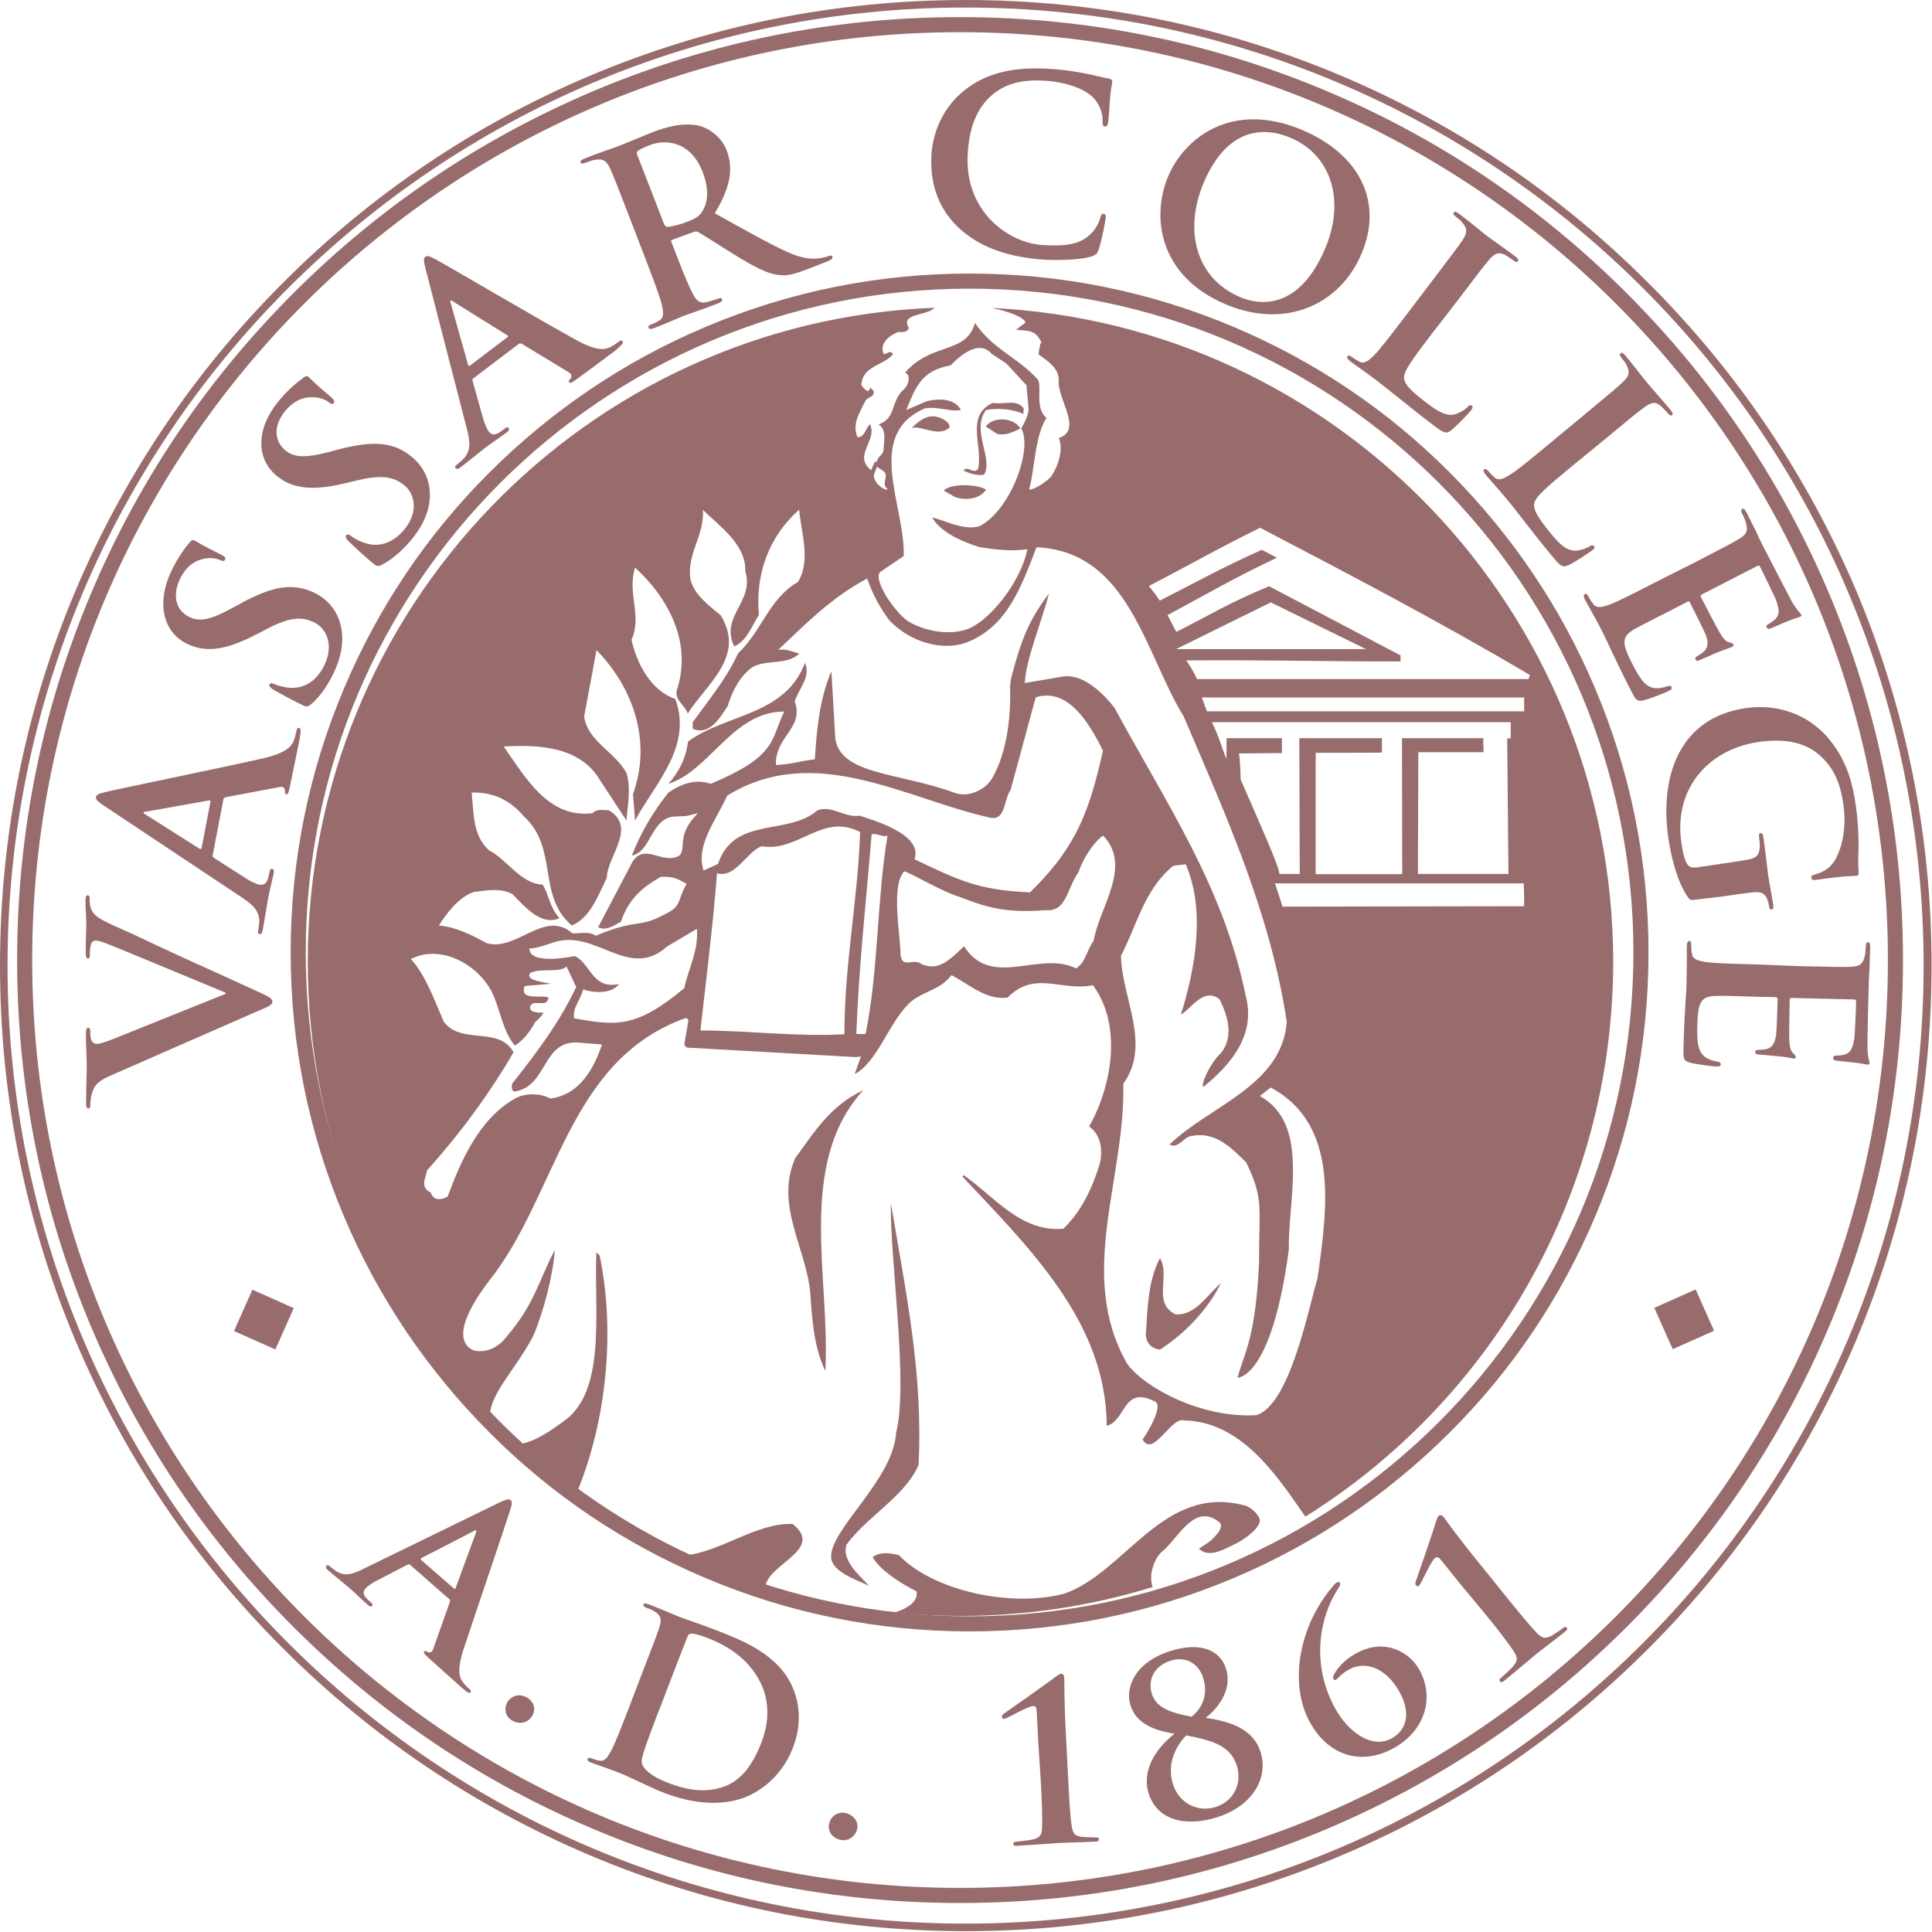 <?xml version="1.0" encoding="UTF-8"?>
<svg width="156px" height="156px" viewBox="0 0 156 156" version="1.1" xmlns="http://www.w3.org/2000/svg" xmlns:xlink="http://www.w3.org/1999/xlink">
    <!-- Generator: Sketch 41.2 (35397) - http://www.bohemiancoding.com/sketch -->
    <title>Vassar College Seal</title>
    <desc>Created with Sketch.</desc>
    <defs></defs>
    <g id="Page-1" stroke="none" stroke-width="1" fill="none" fill-rule="evenodd">
        <g id="Vassar-College-Seal" fill="#986C6C">
            <path d="M78.289,23.307 C107.899,23.307 131.891,47.299 131.891,76.908 C131.891,106.518 107.899,130.51 78.289,130.51 C48.679,130.51 24.687,106.518 24.687,76.908 C24.687,47.299 48.679,23.307 78.289,23.307 L78.289,23.307 Z M78.289,22.088 C70.895,22.088 63.704,23.544 56.953,26.403 C50.422,29.161 44.568,33.12 39.526,38.145 C34.484,43.17 30.541,49.042 27.784,55.573 C24.924,62.324 23.469,69.515 23.469,76.908 C23.469,84.302 24.924,91.493 27.784,98.244 C30.541,104.775 34.501,110.629 39.526,115.672 C44.551,120.714 50.422,124.656 56.953,127.414 C63.704,130.273 70.895,131.728 78.289,131.728 C85.683,131.728 92.874,130.273 99.625,127.414 C106.156,124.656 112.01,120.697 117.052,115.672 C122.094,110.646 126.036,104.775 128.794,98.244 C131.654,91.493 133.109,84.302 133.109,76.908 C133.109,69.515 131.654,62.324 128.794,55.573 C126.036,49.042 122.077,43.187 117.052,38.145 C112.027,33.103 106.156,29.161 99.625,26.403 C92.874,23.544 85.683,22.088 78.289,22.088 L78.289,22.088 Z" id="Shape"></path>
            <path d="M77.519,2.599 C118.905,2.599 152.44,36.134 152.44,77.519 C152.44,118.905 118.905,152.44 77.519,152.44 C36.134,152.44 2.599,118.905 2.599,77.519 C2.599,36.134 36.134,2.599 77.519,2.599 L77.519,2.599 Z M77.519,1.381 C67.249,1.381 57.266,3.394 47.876,7.37 C38.807,11.211 30.669,16.693 23.681,23.681 C16.693,30.669 11.194,38.807 7.37,47.876 C3.394,57.266 1.381,67.232 1.381,77.519 C1.381,87.79 3.394,97.772 7.37,107.163 C11.211,116.232 16.693,124.37 23.681,131.358 C30.669,138.346 38.807,143.845 47.876,147.669 C57.266,151.645 67.232,153.658 77.519,153.658 C87.79,153.658 97.772,151.645 107.163,147.669 C116.232,143.828 124.37,138.346 131.358,131.358 C138.346,124.37 143.845,116.232 147.669,107.163 C151.645,97.772 153.658,87.807 153.658,77.519 C153.658,67.249 151.645,57.266 147.669,47.876 C143.828,38.807 138.346,30.669 131.358,23.681 C124.37,16.693 116.232,11.194 107.163,7.37 C97.772,3.394 87.79,1.381 77.519,1.381 L77.519,1.381 Z" id="Shape"></path>
            <path d="M77.966,0.609 C120.689,0.609 155.323,35.244 155.323,77.966 C155.323,120.689 120.689,155.323 77.966,155.323 C35.244,155.323 0.609,120.689 0.609,77.966 C0.609,35.244 35.244,0.609 77.966,0.609 L77.966,0.609 Z M77.966,0 C67.442,0 57.223,2.064 47.612,6.125 C38.34,10.05 29.999,15.668 22.842,22.842 C15.685,29.999 10.067,38.34 6.125,47.629 C2.064,57.223 0,67.442 0,77.966 C0,88.49 2.064,98.71 6.125,108.32 C10.05,117.592 15.668,125.934 22.842,133.091 C29.999,140.248 38.34,145.865 47.629,149.807 C57.239,153.868 67.459,155.932 77.983,155.932 C88.507,155.932 98.727,153.868 108.337,149.807 C117.626,145.882 125.967,140.265 133.125,133.091 C140.282,125.934 145.899,117.592 149.841,108.303 C153.902,98.693 155.966,88.473 155.966,77.949 C155.966,67.425 153.902,57.206 149.841,47.595 C145.882,38.34 140.265,29.999 133.091,22.842 C125.934,15.668 117.592,10.05 108.32,6.125 C98.71,2.064 88.49,0 77.966,0 L77.966,0 Z" id="Shape"></path>
            <path d="M41.216,121.867 C41.351,121.427 41.368,121.241 41.233,121.122 C41.097,121.004 40.877,121.071 40.353,121.308 L29.355,126.672 C28.475,127.112 27.815,127.332 27.088,126.824 C26.969,126.739 26.75,126.587 26.631,126.469 C26.513,126.367 26.428,126.35 26.36,126.435 C26.259,126.536 26.327,126.655 26.513,126.807 C27.257,127.45 28.069,128.093 28.222,128.228 C28.661,128.618 29.237,129.193 29.694,129.582 C29.846,129.717 29.964,129.768 30.049,129.667 C30.117,129.582 30.1,129.514 29.93,129.362 L29.71,129.176 C29.271,128.787 29.304,128.499 29.507,128.262 C29.643,128.11 29.998,127.839 30.438,127.619 L32.891,126.35 C32.993,126.3 33.044,126.3 33.111,126.35 L36.275,129.125 C36.343,129.176 36.36,129.26 36.326,129.345 L34.956,133.203 C34.888,133.423 34.685,133.457 34.55,133.406 C34.397,133.304 34.313,133.27 34.245,133.355 C34.16,133.457 34.33,133.609 34.566,133.829 C35.683,134.844 36.715,135.758 37.223,136.214 C37.747,136.671 37.9,136.756 37.984,136.654 C38.069,136.553 38.001,136.485 37.9,136.384 C37.73,136.231 37.527,136.028 37.358,135.808 C37.121,135.47 36.868,134.929 37.409,133.237 C38.34,130.411 40.894,122.916 41.216,121.867 L41.216,121.867 Z M38.424,123.778 L36.783,128.245 C36.766,128.296 36.715,128.313 36.648,128.262 L34.008,125.961 C33.957,125.91 33.974,125.86 34.025,125.809 L38.255,123.626 C38.306,123.575 38.407,123.542 38.441,123.575 C38.492,123.626 38.441,123.711 38.424,123.778 L38.424,123.778 Z M67.035,146.992 C67.222,146.586 67.814,146.146 68.541,146.485 C69.133,146.755 69.404,147.348 69.133,147.923 C68.863,148.481 68.237,148.769 67.577,148.464 C66.866,148.126 66.815,147.449 67.035,146.992 L67.035,146.992 Z M63.973,136.181 C62.789,133.524 59.845,132.408 57.645,131.562 C56.596,131.155 55.462,130.783 54.921,130.58 C54.43,130.394 53.347,129.903 52.4,129.548 C52.129,129.447 51.994,129.43 51.96,129.548 C51.909,129.667 52.011,129.734 52.197,129.819 C52.451,129.903 52.738,130.039 52.857,130.123 C53.398,130.462 53.432,130.783 53.246,131.375 C53.077,131.917 52.891,132.391 51.909,134.945 L50.776,137.906 C50.183,139.446 49.676,140.766 49.304,141.443 C49.05,141.9 48.813,142.238 48.441,142.17 C48.271,142.136 48.051,142.103 47.781,141.984 C47.561,141.9 47.476,141.933 47.442,142.018 C47.392,142.136 47.493,142.238 47.73,142.323 C48.085,142.458 48.559,142.61 48.965,142.762 C49.388,142.915 49.777,143.067 49.98,143.135 C50.42,143.304 51.012,143.591 51.672,143.896 C52.315,144.201 53.026,144.539 53.652,144.776 C56.917,146.028 59.202,145.537 60.301,145.064 C61.655,144.488 63.212,143.236 64.024,141.121 C64.802,139.108 64.514,137.399 63.973,136.181 L63.973,136.181 Z M61.486,140.681 C60.826,142.407 59.878,143.795 58.389,144.285 C57.002,144.742 55.665,144.624 53.872,143.93 C52.484,143.388 51.926,142.779 51.825,142.373 C51.757,142.136 51.977,141.443 52.129,141.02 C52.231,140.698 52.704,139.395 53.398,137.619 L54.21,135.504 C54.718,134.184 55.276,132.729 55.513,132.154 C55.581,131.968 55.665,131.917 55.851,131.9 C56.021,131.883 56.681,132.086 57.036,132.221 C58.406,132.746 60.335,133.727 61.384,135.825 C61.909,136.824 62.315,138.549 61.486,140.681 L61.486,140.681 Z M83.837,140.715 C83.786,139.751 83.752,138.989 83.718,138.38 C83.701,137.957 83.684,137.737 83.414,137.754 C83.058,137.771 81.688,138.532 81.299,138.719 C81.197,138.752 81.113,138.786 81.045,138.803 C80.994,138.803 80.893,138.719 80.893,138.617 C80.893,138.516 80.977,138.414 81.062,138.363 C81.146,138.313 84.598,135.893 85.224,135.402 C85.393,135.284 85.546,135.149 85.698,135.149 C85.867,135.149 85.935,135.335 85.935,135.504 C85.952,135.639 85.918,137.416 86.07,140.123 L86.239,143.405 C86.324,145.097 86.409,146.62 86.527,147.398 C86.612,147.957 86.713,148.227 87.322,148.312 C87.61,148.346 88.405,148.363 88.557,148.363 C88.625,148.363 88.727,148.397 88.727,148.532 C88.727,148.65 88.642,148.701 88.439,148.701 C87.018,148.769 85.833,148.786 85.326,148.82 C84.886,148.854 83.329,148.972 82.145,149.04 C81.925,149.057 81.823,149.023 81.823,148.904 C81.823,148.769 81.891,148.718 81.959,148.718 C82.162,148.701 83.109,148.6 83.448,148.515 C84.023,148.363 84.124,148.109 84.141,147.534 C84.175,146.755 84.124,145.233 84.023,143.541 L83.837,140.715 Z M101.789,141.477 C101.129,139.362 98.828,138.939 97.356,138.702 C98.218,138.042 99.555,136.519 98.997,134.742 C98.472,133.084 96.696,132.611 94.53,133.304 C91.501,134.252 90.858,136.384 91.281,137.703 C91.738,139.142 93.126,139.717 94.835,139.988 C93.329,141.189 92.161,142.932 92.753,144.827 C93.413,146.908 95.63,147.568 98.269,146.739 C101.247,145.791 102.415,143.473 101.789,141.477 L101.789,141.477 Z M93.007,136.773 C92.703,135.825 93.007,134.573 94.547,134.083 C95.613,133.744 96.746,134.201 97.153,135.487 C97.694,137.196 96.679,138.245 96.222,138.617 C94.327,138.262 93.346,137.822 93.007,136.773 L93.007,136.773 Z M98.151,145.909 C96.713,146.366 95.19,145.588 94.716,144.082 C94.175,142.356 94.987,140.952 95.782,140.123 C97.643,140.495 99.318,140.85 99.86,142.542 C100.35,144.099 99.538,145.47 98.151,145.909 L98.151,145.909 Z M105.765,139.057 C104.09,136.028 104.817,131.375 107.626,128.076 C107.744,127.941 107.846,127.822 107.93,127.788 C108.032,127.721 108.15,127.721 108.201,127.822 C108.269,127.958 108.1,128.195 107.981,128.381 C106.645,130.462 105.765,134.235 107.812,137.957 C108.827,139.785 110.722,141.273 112.38,140.36 C113.514,139.734 113.988,138.414 113.006,136.621 C111.805,134.455 110.062,134.184 108.979,134.776 C108.573,134.996 108.387,135.165 108.184,135.352 C108.066,135.453 107.947,135.588 107.88,135.639 C107.812,135.673 107.727,135.673 107.66,135.555 C107.609,135.436 107.643,135.335 107.71,135.216 C108.015,134.624 108.624,133.981 109.521,133.49 C111.822,132.221 113.835,133.423 114.597,134.81 C115.933,137.213 114.918,139.852 112.533,141.155 C110.028,142.542 107.321,141.883 105.765,139.057 L105.765,139.057 Z M117.947,127.941 C117.338,127.196 116.864,126.587 116.492,126.13 C116.221,125.792 116.086,125.64 115.866,125.809 C115.578,126.029 114.935,127.45 114.715,127.839 C114.664,127.924 114.614,128.008 114.563,128.059 C114.529,128.093 114.394,128.093 114.326,128.008 C114.258,127.924 114.275,127.805 114.309,127.704 C114.343,127.636 115.73,123.626 115.95,122.865 C116.018,122.679 116.069,122.476 116.187,122.374 C116.323,122.273 116.492,122.391 116.593,122.526 C116.678,122.645 117.693,124.083 119.419,126.198 L121.483,128.753 C122.549,130.073 123.514,131.257 124.055,131.815 C124.444,132.221 124.698,132.374 125.239,132.103 C125.493,131.968 126.153,131.511 126.271,131.409 C126.322,131.359 126.441,131.342 126.508,131.443 C126.593,131.528 126.542,131.629 126.373,131.748 C125.273,132.627 124.309,133.338 123.92,133.66 C123.581,133.93 122.397,134.962 121.466,135.707 C121.297,135.842 121.195,135.876 121.128,135.775 C121.043,135.673 121.077,135.588 121.128,135.538 C121.297,135.402 121.991,134.776 122.211,134.506 C122.6,134.032 122.515,133.795 122.211,133.304 C121.771,132.644 120.857,131.443 119.774,130.14 L117.947,127.941 Z M8.865,86.877 C7.799,87.35 7.579,87.706 7.376,88.45 C7.309,88.755 7.292,89.093 7.292,89.245 C7.292,89.431 7.241,89.499 7.123,89.499 C6.97,89.499 6.936,89.279 6.953,88.975 C6.953,87.875 7.004,86.707 7.004,85.997 C7.004,85.489 6.936,84.491 6.936,83.459 C6.936,83.205 6.97,82.985 7.123,82.985 C7.258,82.985 7.292,83.103 7.292,83.29 C7.292,83.611 7.309,83.932 7.427,84.085 C7.529,84.22 7.664,84.288 7.833,84.288 C8.087,84.288 8.628,84.102 9.339,83.814 L18.222,80.244 L18.222,80.159 C16.073,79.28 9.762,76.623 8.459,76.132 C8.205,76.031 7.918,75.946 7.732,75.946 C7.579,75.946 7.41,76.031 7.359,76.217 C7.275,76.471 7.258,76.775 7.258,77.046 C7.258,77.232 7.241,77.401 7.106,77.401 C6.953,77.401 6.92,77.215 6.92,76.826 C6.92,75.794 6.97,74.931 6.97,74.66 C6.97,74.305 6.903,73.341 6.903,72.732 C6.903,72.461 6.936,72.292 7.072,72.292 C7.207,72.292 7.258,72.41 7.241,72.63 C7.241,72.833 7.241,73.273 7.478,73.628 C7.647,73.899 7.986,74.204 9.238,74.762 C11.082,75.557 12.148,76.116 14.55,77.215 C17.41,78.518 19.559,79.483 20.54,79.939 C21.691,80.464 21.995,80.599 21.995,80.87 C21.995,81.141 21.724,81.259 20.794,81.648 L8.865,86.877 Z M24.144,58.773 C24.009,58.756 23.975,58.841 23.941,59.01 C23.89,59.247 23.822,59.551 23.704,59.839 C23.535,60.245 23.146,60.786 21.268,61.226 C18.087,61.954 9.627,63.68 8.459,63.967 C7.986,64.086 7.782,64.17 7.749,64.356 C7.715,64.559 7.901,64.729 8.409,65.067 L19.525,72.461 C20.405,73.053 20.997,73.561 20.929,74.508 C20.912,74.677 20.878,74.965 20.845,75.151 C20.811,75.32 20.845,75.405 20.946,75.422 C21.098,75.456 21.166,75.337 21.217,75.067 C21.42,74.018 21.572,72.901 21.623,72.664 C21.741,72.038 21.961,71.175 22.097,70.532 C22.13,70.312 22.13,70.177 21.961,70.16 C21.843,70.143 21.792,70.194 21.758,70.431 L21.691,70.735 C21.572,71.361 21.284,71.496 20.946,71.429 C20.709,71.395 20.269,71.192 19.829,70.904 L17.291,69.28 C17.19,69.212 17.156,69.162 17.173,69.06 L18.036,64.559 C18.053,64.458 18.104,64.407 18.222,64.373 L22.604,63.544 C22.858,63.477 22.993,63.663 23.01,63.815 C22.993,64.018 23.01,64.103 23.129,64.136 C23.264,64.17 23.315,63.916 23.399,63.561 C23.738,61.954 24.025,60.482 24.178,59.754 C24.313,58.993 24.296,58.807 24.144,58.773 L24.144,58.773 Z M16.987,64.762 L16.276,68.485 C16.259,68.569 16.192,68.569 16.124,68.536 L11.742,65.761 C11.674,65.727 11.573,65.659 11.589,65.608 C11.606,65.541 11.691,65.541 11.776,65.541 L16.885,64.627 C16.953,64.627 17.021,64.661 16.987,64.762 L16.987,64.762 Z M25.142,56.844 C24.871,57.081 24.753,57.098 24.381,56.912 C23.399,56.438 22.384,55.863 22.114,55.71 C21.86,55.558 21.691,55.406 21.758,55.27 C21.843,55.101 22.012,55.169 22.147,55.237 C22.367,55.338 22.79,55.457 23.129,55.507 C24.635,55.727 25.633,54.864 26.191,53.714 C27.003,52.039 26.31,50.702 25.379,50.262 C24.516,49.839 23.569,49.738 21.674,50.719 L20.625,51.26 C18.12,52.563 16.547,52.682 15.109,51.988 C13.163,51.057 12.605,48.672 13.84,46.1 C14.415,44.899 14.973,44.205 15.329,43.782 C15.447,43.63 15.532,43.562 15.667,43.63 C15.904,43.731 16.378,44.07 17.748,44.729 C18.137,44.916 18.256,45.034 18.171,45.186 C18.104,45.322 17.985,45.322 17.765,45.22 C17.613,45.136 17.021,44.966 16.378,45.136 C15.904,45.254 15.126,45.542 14.533,46.743 C13.874,48.113 14.229,49.315 15.295,49.822 C16.107,50.211 16.936,50.093 18.78,49.078 L19.406,48.739 C22.097,47.267 23.687,47.064 25.379,47.86 C26.394,48.35 27.426,49.349 27.612,51.091 C27.731,52.293 27.392,53.409 26.919,54.391 C26.394,55.44 25.87,56.201 25.142,56.844 L25.142,56.844 Z M30.861,45.592 C30.54,45.762 30.438,45.745 30.1,45.474 C29.271,44.78 28.425,43.968 28.188,43.748 C27.985,43.545 27.849,43.359 27.951,43.224 C28.069,43.088 28.222,43.19 28.34,43.274 C28.543,43.444 28.898,43.63 29.237,43.765 C30.641,44.34 31.825,43.748 32.638,42.767 C33.822,41.345 33.484,39.89 32.688,39.214 C31.944,38.605 31.064,38.266 28.983,38.757 L27.832,39.027 C25.091,39.687 23.535,39.417 22.317,38.401 C20.658,37.014 20.675,34.578 22.503,32.378 C23.366,31.346 24.059,30.821 24.516,30.483 C24.668,30.365 24.77,30.331 24.888,30.415 C25.074,30.585 25.464,31.008 26.648,31.989 C26.969,32.26 27.054,32.412 26.953,32.547 C26.868,32.666 26.733,32.632 26.546,32.48 C26.411,32.361 25.887,32.057 25.21,32.073 C24.719,32.073 23.89,32.158 23.044,33.173 C22.063,34.341 22.13,35.593 23.027,36.354 C23.721,36.929 24.55,37.014 26.597,36.49 L27.274,36.303 C30.235,35.525 31.842,35.711 33.281,36.913 C34.143,37.64 34.905,38.858 34.668,40.584 C34.499,41.768 33.89,42.767 33.196,43.613 C32.401,44.526 31.707,45.136 30.861,45.592 L30.861,45.592 Z M50.268,27.556 C50.183,27.454 50.082,27.488 49.963,27.59 C49.76,27.742 49.507,27.911 49.236,28.047 C48.83,28.233 48.187,28.368 46.495,27.437 C43.635,25.864 36.191,21.482 35.142,20.923 C34.702,20.686 34.499,20.619 34.346,20.737 C34.177,20.856 34.211,21.109 34.363,21.702 L37.697,34.628 C37.967,35.66 38.052,36.422 37.375,37.099 C37.257,37.217 37.037,37.403 36.884,37.522 C36.749,37.623 36.715,37.691 36.783,37.792 C36.884,37.911 37.003,37.877 37.223,37.708 C38.069,37.065 38.932,36.337 39.118,36.202 C39.625,35.813 40.37,35.322 40.894,34.933 C41.081,34.798 41.148,34.696 41.064,34.561 C40.996,34.459 40.911,34.476 40.725,34.628 L40.471,34.814 C39.964,35.204 39.659,35.119 39.456,34.831 C39.321,34.645 39.118,34.205 38.982,33.698 L38.17,30.788 C38.136,30.669 38.136,30.618 38.221,30.551 L41.876,27.776 C41.96,27.708 42.028,27.708 42.13,27.759 L45.953,30.077 C46.173,30.212 46.173,30.432 46.089,30.551 C45.936,30.686 45.886,30.771 45.97,30.872 C46.055,30.991 46.258,30.838 46.563,30.618 C47.899,29.654 49.1,28.74 49.693,28.3 C50.234,27.827 50.369,27.691 50.268,27.556 L50.268,27.556 Z M40.962,27.234 L37.95,29.519 C37.883,29.569 37.832,29.536 37.798,29.468 L36.394,24.477 C36.36,24.409 36.343,24.29 36.394,24.257 C36.445,24.223 36.512,24.29 36.58,24.341 L40.979,27.082 C41.013,27.116 41.047,27.167 40.962,27.234 L40.962,27.234 Z M67.205,20.72 C67.171,20.636 67.069,20.602 66.917,20.67 C66.765,20.737 66.579,20.771 66.359,20.822 C66.054,20.873 65.208,21.059 63.736,20.416 C62.163,19.722 60.217,18.605 57.713,17.218 C59.083,14.968 59.185,13.496 58.677,12.142 C58.203,10.924 57.07,10.281 56.41,10.145 C55.107,9.875 53.787,10.247 52.569,10.721 C51.977,10.958 50.539,11.567 49.879,11.821 C49.473,11.973 48.238,12.379 47.239,12.785 C46.952,12.903 46.833,12.988 46.884,13.106 C46.935,13.242 47.07,13.225 47.273,13.14 C47.544,13.039 47.882,12.92 48.051,12.903 C48.728,12.785 48.999,13.022 49.27,13.631 C49.54,14.206 49.727,14.714 50.809,17.489 L52.045,20.703 C52.687,22.378 53.246,23.834 53.449,24.629 C53.567,25.187 53.635,25.627 53.28,25.847 C53.127,25.949 52.907,26.084 52.62,26.185 C52.383,26.27 52.332,26.355 52.366,26.456 C52.417,26.591 52.569,26.591 52.823,26.49 C53.584,26.202 54.786,25.678 55.141,25.526 C55.428,25.424 56.867,24.933 57.983,24.493 C58.237,24.392 58.356,24.29 58.305,24.155 C58.271,24.07 58.169,24.037 58.017,24.104 C57.78,24.189 57.357,24.324 57.053,24.392 C56.461,24.544 56.173,24.189 55.919,23.681 C55.53,22.954 54.972,21.499 54.312,19.807 L54.21,19.553 C54.159,19.434 54.21,19.384 54.312,19.35 L55.987,18.741 C56.122,18.69 56.241,18.656 56.376,18.741 C56.731,18.927 58.102,19.824 59.252,20.534 C60.877,21.532 61.926,22.108 62.924,22.209 C63.516,22.277 64.041,22.175 65.107,21.769 L66.934,21.059 C67.137,20.957 67.255,20.873 67.205,20.72 L67.205,20.72 Z M56.681,17.1 C56.427,17.472 56.207,17.641 55.428,17.929 C54.955,18.115 54.346,18.284 53.906,18.318 C53.753,18.318 53.686,18.25 53.601,18.047 L51.452,12.497 C51.402,12.345 51.402,12.26 51.52,12.176 C51.689,12.041 52.028,11.888 52.518,11.702 C53.652,11.262 55.75,11.313 56.748,13.919 C57.323,15.424 57.104,16.473 56.681,17.1 L56.681,17.1 Z M77.458,18.436 C75.529,16.66 75.106,14.443 75.208,12.531 C75.275,11.195 75.834,8.91 77.881,7.286 C79.421,6.068 81.417,5.391 84.497,5.543 C85.766,5.611 86.527,5.729 87.458,5.899 C88.236,6.034 88.879,6.237 89.505,6.339 C89.725,6.372 89.809,6.474 89.809,6.592 C89.809,6.745 89.725,6.982 89.657,7.658 C89.589,8.301 89.556,9.384 89.488,9.773 C89.454,10.061 89.403,10.23 89.217,10.213 C89.048,10.213 89.014,10.044 89.031,9.773 C89.048,9.164 88.811,8.47 88.32,7.929 C87.677,7.218 86.104,6.592 84.209,6.508 C82.415,6.423 81.231,6.795 80.284,7.523 C78.71,8.758 78.236,10.602 78.135,12.497 C77.898,17.15 81.502,19.654 84.26,19.79 C86.087,19.891 87.204,19.739 88.067,18.893 C88.439,18.538 88.743,17.979 88.828,17.641 C88.913,17.336 88.946,17.252 89.116,17.269 C89.268,17.286 89.285,17.421 89.285,17.573 C89.268,17.81 88.946,19.502 88.71,20.162 C88.591,20.483 88.507,20.585 88.134,20.703 C87.305,20.974 85.732,21.025 84.412,20.974 C81.586,20.788 79.251,20.077 77.458,18.436 L77.458,18.436 Z M105.122,10.484 C99.42,8.098 95.596,11.178 94.31,14.274 C92.973,17.472 93.532,22.277 98.98,24.578 C103.802,26.608 108.201,24.612 109.944,20.467 C111.687,16.338 109.842,12.48 105.122,10.484 L105.122,10.484 Z M107.017,20.027 C104.817,25.255 101.484,24.561 100.164,24.003 C96.527,22.48 95.596,18.572 97.169,14.815 C99.048,10.315 102.025,10.196 104.208,11.127 C107.321,12.43 108.709,15.966 107.017,20.027 L107.017,20.027 Z M115.578,26.998 C114.055,28.994 113.243,30.077 113.379,30.618 C113.48,31.058 113.835,31.498 115.104,32.463 C115.967,33.123 116.627,33.579 117.355,33.478 C117.693,33.427 118.235,33.139 118.488,32.869 C118.607,32.733 118.725,32.666 118.844,32.767 C118.945,32.852 118.911,32.953 118.776,33.139 C118.641,33.309 117.642,34.391 117.169,34.747 C116.813,35.018 116.678,35.034 115.815,34.391 C114.631,33.495 113.802,32.818 113.074,32.243 C112.346,31.65 111.771,31.194 111.111,30.686 C110.925,30.551 110.57,30.28 110.164,29.992 C109.792,29.705 109.335,29.417 109.013,29.163 C108.81,28.994 108.726,28.876 108.81,28.757 C108.878,28.673 108.963,28.69 109.166,28.825 C109.402,29.011 109.622,29.129 109.792,29.214 C110.164,29.4 110.519,29.113 110.925,28.723 C111.5,28.131 112.431,26.896 113.531,25.458 L115.612,22.717 C117.405,20.348 117.744,19.908 118.099,19.384 C118.454,18.825 118.522,18.47 118.065,17.962 C117.964,17.827 117.778,17.675 117.558,17.506 C117.372,17.37 117.304,17.252 117.389,17.15 C117.473,17.049 117.609,17.1 117.845,17.286 C118.624,17.861 119.622,18.707 120.062,19.045 C120.468,19.35 121.686,20.196 122.329,20.686 C122.549,20.856 122.651,20.974 122.566,21.093 C122.481,21.194 122.363,21.16 122.177,21.008 C121.991,20.873 121.72,20.686 121.5,20.568 C120.992,20.314 120.654,20.483 120.214,21.008 C119.808,21.482 119.47,21.922 117.676,24.29 L115.578,26.998 Z M126.83,37.725 C124.901,39.332 123.852,40.195 123.869,40.753 C123.869,41.21 124.106,41.701 125.121,42.953 C125.815,43.799 126.339,44.391 127.084,44.459 C127.439,44.493 128.014,44.323 128.336,44.12 C128.488,44.019 128.606,43.985 128.708,44.103 C128.809,44.205 128.742,44.29 128.556,44.442 C128.386,44.577 127.168,45.406 126.627,45.643 C126.221,45.812 126.068,45.812 125.392,44.983 C124.444,43.85 123.784,42.987 123.209,42.259 C122.651,41.532 122.194,40.939 121.652,40.296 C121.5,40.127 121.229,39.772 120.891,39.4 C120.586,39.027 120.214,38.638 119.96,38.334 C119.791,38.131 119.74,37.978 119.842,37.894 C119.927,37.843 120.011,37.86 120.18,38.046 C120.383,38.283 120.569,38.452 120.705,38.571 C121.026,38.841 121.432,38.638 121.923,38.334 C122.634,37.894 123.818,36.896 125.205,35.745 L127.862,33.545 C130.146,31.65 130.569,31.295 131.026,30.855 C131.517,30.398 131.652,30.077 131.33,29.468 C131.263,29.316 131.11,29.113 130.941,28.909 C130.789,28.74 130.755,28.605 130.857,28.52 C130.958,28.436 131.077,28.52 131.28,28.757 C131.906,29.502 132.684,30.534 133.039,30.957 C133.361,31.329 134.359,32.463 134.867,33.072 C135.053,33.292 135.104,33.427 135.019,33.512 C134.917,33.596 134.799,33.529 134.647,33.342 C134.511,33.173 134.274,32.936 134.088,32.767 C133.665,32.395 133.293,32.496 132.752,32.903 C132.244,33.275 131.821,33.613 129.52,35.525 L126.83,37.725 Z M136.728,45.474 C139.384,44.103 139.858,43.85 140.399,43.528 C140.975,43.19 141.178,42.902 140.975,42.225 C140.941,42.056 140.805,41.735 140.67,41.481 C140.569,41.278 140.552,41.159 140.67,41.092 C140.789,41.024 140.907,41.142 141.042,41.413 C141.296,41.904 141.55,42.445 141.787,42.902 C142.007,43.393 142.21,43.816 142.345,44.07 C142.65,44.662 144.528,48.3 144.714,48.638 C144.934,48.976 145.12,49.247 145.222,49.365 C145.289,49.45 145.391,49.535 145.441,49.619 C145.492,49.704 145.425,49.772 145.34,49.805 C145.222,49.873 144.968,49.89 144.139,50.245 C143.953,50.313 143.174,50.668 142.937,50.753 C142.836,50.787 142.717,50.804 142.65,50.668 C142.582,50.533 142.65,50.465 142.819,50.381 C142.937,50.313 143.225,50.144 143.394,49.941 C143.631,49.653 143.75,49.365 143.377,48.384 C143.242,48.046 142.294,46.117 142.108,45.745 C142.058,45.66 141.99,45.643 141.871,45.711 L137.455,47.978 C137.337,48.046 137.269,48.096 137.337,48.198 C137.54,48.604 138.623,50.702 138.877,51.108 C139.13,51.531 139.333,51.785 139.587,51.853 C139.79,51.903 139.909,51.937 139.959,52.022 C139.993,52.09 139.993,52.174 139.892,52.225 C139.79,52.276 139.469,52.36 138.538,52.732 C138.183,52.902 137.455,53.206 137.337,53.257 C137.202,53.325 136.999,53.426 136.914,53.274 C136.846,53.139 136.897,53.071 136.982,53.02 C137.151,52.919 137.371,52.8 137.574,52.614 C137.878,52.343 137.997,51.954 137.726,51.244 C137.574,50.871 136.66,49.061 136.44,48.621 C136.389,48.536 136.305,48.553 136.22,48.604 L134.85,49.315 C134.258,49.619 132.65,50.431 132.143,50.702 C130.958,51.362 130.857,51.785 131.821,53.646 C132.058,54.12 132.464,54.881 132.904,55.254 C133.361,55.626 133.835,55.66 134.613,55.423 C134.816,55.355 134.917,55.355 134.968,55.49 C135.036,55.643 134.9,55.71 134.731,55.795 C134.325,55.998 133.073,56.472 132.684,56.556 C132.159,56.658 132.075,56.506 131.72,55.812 C131.009,54.441 130.535,53.409 130.146,52.614 C129.774,51.802 129.503,51.227 129.215,50.685 C129.114,50.482 128.911,50.076 128.657,49.653 C128.437,49.23 128.166,48.773 127.98,48.418 C127.862,48.181 127.845,48.029 127.98,47.961 C128.065,47.91 128.15,47.961 128.268,48.181 C128.403,48.452 128.556,48.655 128.674,48.807 C128.928,49.129 129.368,49.027 129.909,48.841 C130.687,48.553 132.058,47.843 133.665,47.014 L136.728,45.474 Z M137.032,72.63 C136.508,72.698 136.474,72.698 136.305,72.461 C135.442,71.243 134.951,69.28 134.714,67.69 C133.987,62.698 135.594,57.961 140.941,57.182 C144.037,56.726 146.457,58.096 147.793,59.805 C149.215,61.598 149.604,63.392 149.858,65.101 C150.061,66.505 150.094,68.332 150.061,68.755 C150.044,69.195 150.027,69.923 150.077,70.397 C150.094,70.65 150.027,70.701 149.891,70.718 C149.671,70.752 149.113,70.684 146.694,71.04 C146.389,71.09 146.287,71.04 146.254,70.87 C146.237,70.735 146.321,70.667 146.474,70.634 C146.914,70.515 147.523,70.312 147.996,69.703 C148.521,69.009 149.181,67.25 148.842,64.949 C148.673,63.832 148.386,62.343 147.049,61.091 C145.966,60.076 144.409,59.568 142.024,59.906 C137.845,60.516 135.137,63.764 135.763,68.045 C135.848,68.569 135.95,69.28 136.22,69.754 C136.406,70.041 136.66,70.075 136.999,70.041 L138.826,69.771 C139.79,69.635 140.535,69.517 141.11,69.415 C141.77,69.297 142.058,69.077 142.091,68.383 C142.108,68.214 142.074,67.859 142.041,67.588 C142.007,67.402 142.041,67.283 142.142,67.267 C142.294,67.25 142.362,67.385 142.396,67.673 C142.548,68.722 142.684,70.024 142.768,70.634 C142.853,71.26 143.073,72.326 143.174,73.002 C143.208,73.273 143.191,73.425 143.039,73.442 C142.92,73.459 142.87,73.341 142.853,73.205 C142.836,73.036 142.785,72.901 142.717,72.664 C142.531,72.123 142.176,71.97 141.499,72.055 C140.907,72.123 140.129,72.224 139.164,72.376 L137.032,72.63 Z M145.272,78.011 C148.25,78.078 148.809,78.095 149.435,78.061 C150.094,78.044 150.416,77.892 150.568,77.215 C150.619,77.046 150.636,76.708 150.653,76.42 C150.653,76.2 150.704,76.065 150.839,76.082 C150.974,76.082 151.008,76.234 151.008,76.539 C150.991,77.097 150.957,77.689 150.957,78.197 C150.923,78.738 150.89,79.195 150.89,79.5 C150.873,80.159 150.771,84.254 150.788,84.643 C150.805,85.032 150.839,85.354 150.89,85.523 C150.907,85.624 150.957,85.76 150.957,85.844 C150.957,85.946 150.873,85.963 150.788,85.963 C150.653,85.963 150.416,85.861 149.519,85.777 C149.316,85.743 148.47,85.675 148.233,85.641 C148.149,85.608 148.013,85.574 148.013,85.421 C148.03,85.269 148.115,85.235 148.284,85.235 C148.419,85.235 148.758,85.218 148.995,85.134 C149.35,84.998 149.587,84.795 149.739,83.78 C149.773,83.442 149.874,81.276 149.874,80.853 C149.874,80.752 149.824,80.701 149.688,80.701 L144.731,80.582 C144.595,80.582 144.511,80.599 144.511,80.718 C144.511,81.175 144.443,83.526 144.477,84 C144.511,84.491 144.562,84.812 144.748,84.998 C144.9,85.151 145.002,85.235 145.002,85.337 C145.002,85.421 144.968,85.489 144.849,85.472 C144.731,85.455 144.409,85.371 143.411,85.269 C143.022,85.235 142.244,85.168 142.091,85.151 C141.939,85.151 141.719,85.151 141.736,84.965 C141.736,84.812 141.804,84.778 141.905,84.778 C142.108,84.762 142.362,84.762 142.616,84.711 C143.005,84.626 143.31,84.339 143.411,83.577 C143.462,83.188 143.53,81.141 143.53,80.65 C143.53,80.549 143.462,80.532 143.343,80.515 L141.804,80.481 C141.144,80.464 139.333,80.396 138.758,80.413 C137.405,80.413 137.1,80.735 137.049,82.833 C137.032,83.374 137.015,84.237 137.235,84.762 C137.455,85.303 137.861,85.557 138.657,85.726 C138.877,85.76 138.944,85.811 138.944,85.946 C138.944,86.115 138.792,86.115 138.589,86.115 C138.149,86.098 136.812,85.912 136.423,85.794 C135.916,85.641 135.916,85.455 135.933,84.677 C135.966,83.137 136.034,82.004 136.085,81.107 C136.153,80.227 136.186,79.584 136.186,78.975 C136.186,78.755 136.203,78.298 136.203,77.808 C136.22,77.334 136.186,76.809 136.203,76.386 C136.22,76.132 136.271,75.98 136.406,75.98 C136.508,75.98 136.559,76.065 136.559,76.319 C136.559,76.623 136.592,76.877 136.626,77.046 C136.694,77.469 137.117,77.571 137.692,77.672 C138.521,77.791 140.061,77.824 141.854,77.875 L145.272,78.011 Z M40.928,137.517 C41.114,137.111 41.707,136.671 42.434,137.01 C43.026,137.28 43.297,137.873 43.026,138.448 C42.756,139.006 42.13,139.294 41.47,138.989 C40.759,138.651 40.708,137.974 40.928,137.517 L40.928,137.517 Z M23.72,105.624 L22.233,108.962 L18.895,107.476 L20.381,104.137 L23.72,105.624 Z M136.916,104.114 L138.402,107.453 L135.063,108.939 L133.577,105.601 L136.916,104.114 Z" id="Shape"></path>
            <path d="M79.466,38.318 C80.228,37.015 78.384,34.748 79.619,33.106 C80.516,32.937 81.734,33.005 82.63,33.428 L82.664,32.988 C82.106,32.176 81.023,32.7 80.177,32.531 C77.876,33.529 79.433,36.152 78.959,37.895 C78.536,38.301 78.164,37.556 77.791,37.996 C78.062,38.115 78.824,38.47 79.466,38.318 L79.466,38.318 Z M100.447,121.546 C93.899,119.82 90.837,127.011 85.913,128.686 C81.565,129.82 75.321,128.432 72.58,125.573 C71.988,125.404 71.007,125.268 70.465,125.742 C71.108,126.859 72.919,127.958 74.018,128.5 C74.137,129.329 73.308,129.853 72.242,130.209 C73.984,130.378 75.744,130.479 77.521,130.479 C82.935,130.479 88.146,129.667 93.07,128.145 C92.715,127.163 93.205,125.81 93.848,125.268 C95.134,124.236 96.437,121.258 98.484,122.933 C98.907,123.306 98.027,124.219 97.554,124.558 C97.334,124.71 96.978,124.93 96.809,125.048 C97.638,125.877 98.924,125.048 99.922,124.575 C100.752,124.101 101.665,123.407 101.733,122.764 C101.682,122.307 100.955,121.63 100.447,121.546 L100.447,121.546 Z M79.602,34.443 L80.516,35.035 C81.26,35.204 81.903,34.832 82.394,34.595 C81.784,33.614 80.076,33.682 79.602,34.443 L79.602,34.443 Z M76.201,39.62 L76.844,39.976 C77.436,40.416 79.01,40.483 79.619,39.536 C79.043,39.13 76.793,38.961 76.201,39.62 L76.201,39.62 Z M68.35,124.727 C69.975,122.476 73.122,120.784 74.171,118.28 C74.543,110.819 73.122,104.254 71.937,97.165 C71.819,101.327 73.375,111.699 72.36,115.658 C72.157,119.516 66.861,123.593 67.115,125.843 C67.301,126.994 69.281,127.603 70.144,128.043 C69.585,127.316 67.91,126.08 68.35,124.727 L68.35,124.727 Z M64.002,123.052 C61.125,122.933 58.232,125.285 55.339,125.59 C57.42,126.554 59.569,127.4 61.802,128.094 C62.073,126.233 66.591,125.116 64.002,123.052 L64.002,123.052 Z M76.658,34.545 C76.793,34.088 75.913,33.614 75.338,33.614 C74.627,33.614 74.12,34.088 73.612,34.545 C74.56,34.375 75.71,35.306 76.658,34.545 L76.658,34.545 Z M48.148,101.124 C47.979,106.183 48.96,112.443 45.441,114.812 C43.918,115.945 42.801,116.504 41.922,116.605 C43.411,117.976 44.984,119.262 46.608,120.446 C48.96,114.71 49.705,107.587 48.419,101.378 L48.148,101.124 L48.148,101.124 Z M69.704,88.028 C66.997,89.297 65.694,91.496 64.205,93.527 C62.564,97.283 65.068,100.718 65.423,104.355 C65.575,106.555 65.711,108.755 66.641,110.7 C67.064,103.256 64.273,94.001 69.704,88.028 L69.704,88.028 Z M94.931,106.132 C93.002,105.201 94.542,103.036 93.662,101.597 C92.748,103.306 92.664,105.388 92.545,107.435 C92.41,108.264 92.85,108.873 93.662,108.975 C95.845,107.57 97.588,105.607 98.586,103.611 C97.418,104.609 96.538,106.217 94.931,106.132 L94.931,106.132 Z M80.076,24.866 C81.548,25.171 82.732,25.645 82.8,26.051 L82.038,26.626 C83.256,26.728 83.629,26.694 84.102,27.675 C83.933,27.743 83.967,27.98 83.967,28.115 C83.899,27.929 83.916,28.403 83.849,28.606 C84.576,29.13 85.49,29.722 85.49,30.67 C85.321,32.21 87.486,34.697 85.49,35.374 C85.879,36.237 85.473,37.573 84.915,38.419 C84.695,38.741 83.561,39.587 83.087,39.519 C83.51,38.267 83.544,35.103 84.509,33.749 C83.443,32.886 84.272,30.941 83.696,30.535 C82.089,28.809 80.109,28.149 78.722,26.068 C78.028,28.64 75.237,27.591 73.071,30.095 C73.595,30.247 73.392,31.178 72.851,31.55 C71.92,32.548 72.343,33.766 70.939,34.274 C71.65,34.714 71.345,35.695 71.345,36.304 C71.328,36.744 70.922,36.761 70.753,37.353 L70.651,37.235 L70.347,37.962 C68.824,36.795 70.888,35.56 70.245,34.257 C69.89,34.561 69.839,35.306 69.247,35.306 C68.773,34.257 69.416,33.309 69.839,32.447 C70.008,32.007 70.601,32.142 70.55,31.584 L70.262,31.279 C70.194,31.905 69.721,31.347 69.552,31.093 C69.619,29.536 71.328,29.536 72.106,28.606 C71.802,28.047 71.345,29.046 71.277,28.301 C71.159,27.607 71.87,27.066 72.512,26.812 C72.868,26.812 73.206,26.88 73.392,26.491 C72.648,25.273 74.78,25.543 75.473,24.85 C47.336,25.932 24.85,49.146 24.85,77.639 C24.85,91.852 30.45,104.761 39.553,114.253 C39.654,112.443 41.617,110.582 43.038,107.909 C43.901,105.912 44.663,102.934 44.798,100.938 C43.597,103.137 43.207,105.269 40.906,107.925 C40.906,107.925 39.976,109.313 38.385,109.076 C38.25,109.042 35.678,108.45 39.451,103.476 C45.018,96.505 45.762,85.676 55.305,82.224 C55.44,82.174 55.593,82.292 55.576,82.444 L55.271,84.238 C55.237,84.424 55.373,84.576 55.559,84.593 L69.095,85.355 L69.518,85.304 L69.01,86.725 C70.888,85.778 71.853,82.309 73.612,80.837 C74.661,80.008 75.947,79.906 76.827,78.739 C78.299,79.5 79.636,80.786 81.361,80.549 C83.561,78.316 85.693,80.076 88.248,79.551 C90.667,82.817 89.754,87.757 87.943,90.955 C88.942,91.683 89.077,92.952 88.772,94.068 C88.197,95.879 87.385,97.74 85.862,99.212 C82.444,99.516 80.329,96.657 77.808,94.88 L77.724,95.016 C83.256,100.904 89.314,106.826 89.365,115.133 C90.938,114.693 90.667,111.885 93.188,113.137 C94.136,113.391 92.376,116.098 92.258,116.233 C93.087,117.739 94.576,114.389 95.574,114.693 C99.686,114.744 102.443,118.213 104.575,121.275 L105.404,122.46 C120.328,113.137 130.26,96.522 130.26,77.588 C130.192,49.316 107.976,26.203 80.076,24.866 L80.076,24.866 Z M74.695,32.971 C75.778,32.802 76.742,33.276 77.588,33.106 C77.115,32.159 75.778,32.159 74.83,32.396 L73.172,33.106 C73.934,31.296 74.357,29.925 76.759,29.502 C77.656,28.572 79.111,27.421 80.093,28.589 L81.26,29.35 L82.884,31.11 L83.053,33.022 C83.053,33.022 83.104,33.496 82.461,34.595 C83.409,36.253 81.598,41.211 79.077,42.497 C77.758,42.852 76.353,42.023 75.27,41.786 C75.964,43.021 77.775,43.766 79.077,44.172 C80.109,44.341 81.666,44.561 82.952,44.341 C82.478,46.93 79.771,50.415 77.825,50.889 C76.319,51.295 74.509,50.889 73.291,50.145 C72.039,49.231 70.296,46.473 71.193,46.101 L72.969,44.899 C73.122,40.923 69.738,35.086 74.695,32.971 L74.695,32.971 Z M70.601,38.25 L70.804,37.692 L71.294,38.013 C71.886,38.402 71.057,39.028 71.683,39.502 C71.447,39.705 70.347,38.842 70.601,38.25 L70.601,38.25 Z M44.426,88.705 C43.681,88.248 42.328,88.248 41.583,88.705 C38.622,90.363 37.133,93.95 36.152,96.606 C35.644,96.911 34.984,96.978 34.781,96.285 C33.8,95.862 34.477,94.914 34.477,94.508 C37.116,91.581 39.536,88.299 41.465,84.965 C40.28,82.817 37.269,84.407 35.83,82.495 C35.103,80.837 34.375,78.739 33.174,77.436 C35.458,76.269 38.368,77.69 39.654,79.974 C40.399,81.412 40.517,83.138 41.566,84.424 C42.243,84.052 42.869,83.189 43.224,82.512 C43.224,82.512 43.715,82.123 43.884,81.768 C43.478,81.768 42.734,81.784 42.801,81.277 C43.055,80.6 44.172,81.463 44.29,80.549 C43.749,80.296 41.922,80.854 42.361,79.619 L44.476,79.433 C44.104,79.331 42.328,79.179 42.818,78.57 C43.63,78.13 45.136,78.587 45.745,78.045 L46.524,79.686 C45.221,82.512 43.241,85.118 41.329,87.537 C41.329,87.774 41.279,88.129 41.583,88.129 C44.29,87.706 43.732,83.781 46.947,84.204 L48.605,84.339 C47.979,86.184 46.879,88.383 44.426,88.705 L44.426,88.705 Z M55.254,79.788 C51.363,83.037 49.738,82.834 46.355,82.224 C46.236,81.378 46.794,80.871 47.099,79.889 C47.776,80.143 49.349,80.329 49.992,79.45 C47.81,79.94 47.674,77.741 46.405,77.199 C46.405,77.199 42.717,77.994 42.751,76.573 C43.089,76.675 44.73,76.083 44.73,76.083 C48.114,74.983 50.788,79.213 53.867,76.421 L56.27,75 C56.422,76.759 55.576,78.214 55.254,79.788 L55.254,79.788 Z M68.181,83.51 C64.391,83.73 60.432,83.206 56.557,83.206 C57.031,78.959 57.572,74.695 57.894,70.516 C59.4,70.939 60.296,68.756 61.498,68.333 C64.509,68.824 66.388,65.592 69.45,67.183 C69.264,72.699 68.181,77.859 68.181,83.51 L68.181,83.51 Z M69.416,65.863 C68.181,66.049 67.2,65 66.015,65.423 C63.613,67.521 59.281,65.863 57.978,69.755 L56.811,70.296 C56.134,68.266 57.86,66.168 58.723,64.239 C65.778,59.907 73.054,64.476 79.906,66.015 C81.226,66.337 81.04,64.526 81.598,63.799 L83.629,56.303 C86.201,55.508 87.909,58.283 89.06,60.618 C87.977,65.372 87.013,68.299 83.172,72.056 C78.976,71.87 77.436,71.091 73.849,69.382 C74.543,67.369 70.533,66.235 69.416,65.863 L69.416,65.863 Z M71.666,67.47 C70.804,72.529 70.939,78.367 69.89,83.493 L69.145,83.493 C69.332,78.197 69.941,72.716 70.381,67.369 C70.871,67.234 71.176,67.64 71.666,67.47 L71.666,67.47 Z M88.299,75.981 C87.774,76.658 87.673,77.69 86.894,78.197 C83.899,76.709 80.093,79.906 77.842,76.404 C76.929,77.233 75.896,78.519 74.407,77.842 C73.68,77.318 72.919,78.265 72.716,77.132 C72.716,75.49 71.903,71.531 73.02,70.347 C74.001,70.736 76.116,72.005 77.402,72.394 C79.619,73.24 81.091,73.748 84.424,73.494 C86.133,73.629 86.099,71.836 87.097,70.397 C87.385,69.484 88.248,68.029 89.077,67.47 C91.446,69.958 88.772,73.24 88.299,75.981 L88.299,75.981 Z M106.386,103.205 C105.692,105.472 104.169,113.475 101.428,114.27 C97.063,114.524 92.444,112.088 91.006,110.108 C86.911,102.917 90.887,95.185 90.701,87.503 C93.002,84.322 90.566,80.583 90.515,77.165 C91.818,74.695 92.393,71.802 94.745,69.907 L95.743,69.788 C97.351,73.511 96.522,78.164 95.354,81.92 C96.099,81.565 97.181,79.636 98.484,80.702 C99.144,82.055 99.652,83.713 98.569,85.05 C97.706,85.828 96.877,87.706 97.181,87.757 C99.533,85.828 101.411,83.476 100.582,80.38 C98.755,71.531 94.237,65 89.991,57.149 C89.077,55.982 87.52,54.442 85.913,54.611 L82.749,55.153 C82.817,53.275 84.187,49.992 84.695,47.928 C83.003,50.178 82.461,51.735 81.717,54.476 C81.598,54.882 81.548,55.322 81.565,55.745 C81.598,57.099 81.514,60.533 80.042,62.953 C79.348,63.951 78.011,64.391 77.047,64.002 C72.445,62.31 67.369,62.597 67.42,59.163 L67.132,54.205 C66.134,56.506 65.931,59.146 65.795,61.312 C64.476,61.464 64.019,61.701 62.648,61.768 C62.597,59.4 64.949,58.824 64.171,56.625 C64.577,55.457 65.474,54.679 65,53.512 C63.41,57.792 58.638,57.623 55.559,59.873 C55.39,61.176 54.865,62.293 53.968,63.291 C57.319,62.242 59.146,57.454 63.325,57.454 C62.191,59.755 62.801,61.024 57.386,63.291 C56.151,62.834 54.865,63.359 53.968,64.002 C52.784,65.474 51.718,67.25 51.024,69.078 C52.547,68.773 52.547,66.252 54.273,65.948 C55.745,65.846 54.933,66.015 56.354,65.66 C54.561,67.453 55.457,68.469 54.865,69.078 C53.495,69.89 52.023,67.944 51.024,69.67 L48.3,74.864 C48.96,75.22 49.603,74.678 50.128,74.441 C50.788,72.546 51.82,71.7 53.342,70.804 C54.408,70.736 54.781,71.007 55.44,71.362 C54.578,72.902 55.136,73.155 53.495,73.917 C51.667,74.915 51.261,74.204 48.114,75.558 C47.488,75.135 46.591,75.423 46.219,75.355 C43.918,73.392 41.719,76.878 39.282,76.15 C38.115,75.507 36.863,74.864 35.441,74.729 C35.915,73.968 36.964,72.445 38.267,72.022 C39.333,71.903 40.331,71.666 41.38,72.191 C42.446,73.308 43.749,74.78 45.17,74.137 C44.324,73.155 44.358,72.309 43.817,71.43 C42.04,71.362 40.906,69.365 39.502,68.672 C38.148,67.47 38.267,65.66 38.081,64.002 C39.79,63.934 41.194,64.594 42.328,65.948 C45.102,68.502 43.343,72.309 46.168,74.729 C47.691,74.086 48.283,72.309 48.994,70.888 C49.045,69.078 51.464,66.827 49.163,65.423 C48.689,65.423 48.165,65.288 47.86,65.66 C44.273,66.117 42.429,62.767 40.67,60.279 C43.512,60.11 46.862,60.279 48.453,63.004 L50.584,66.252 C50.635,65.288 50.991,63.697 50.584,62.411 C49.637,60.686 47.454,59.856 47.167,57.86 L48.165,52.496 C51.177,55.576 52.632,59.924 51.109,64.12 L51.278,66.252 C52.869,63.291 55.948,60.279 54.527,56.439 C52.53,55.745 51.414,53.562 50.991,51.667 C51.87,49.722 50.618,47.894 51.278,45.83 C54.104,48.419 55.88,52.023 54.645,55.745 C54.459,56.574 55.339,56.929 55.525,57.623 C57.065,55.204 60.246,52.987 58.181,49.671 C57.183,48.842 56.117,48.08 55.762,46.845 C55.407,44.73 56.879,43.309 56.76,41.177 C58.232,42.598 60.246,44.003 60.178,46.118 C60.939,48.605 58.114,49.738 59.281,52.192 C60.279,51.786 60.702,50.551 61.278,49.654 C60.99,46.473 61.988,43.411 64.526,41.16 C64.696,42.988 65.491,45.306 64.425,46.997 C62.073,48.351 61.532,50.94 59.586,52.767 C58.689,54.764 57.166,56.608 55.931,58.317 L55.931,58.841 C57.285,59.434 58.114,57.978 58.757,57.014 C59.112,55.83 59.704,54.662 60.702,53.901 C61.904,53.19 63.528,53.765 64.543,52.767 C64.019,52.666 63.494,52.344 62.834,52.479 C65.085,50.348 67.149,48.233 70.025,46.71 C70.448,47.996 71.074,49.079 71.785,50.06 C73.375,51.769 76.032,52.666 78.147,51.837 C81.328,50.551 82.427,47.454 83.696,44.189 C91.158,44.527 92.444,52.767 95.574,57.843 C98.975,65.812 102.579,73.714 103.899,82.512 C103.509,87.689 97.621,89.314 94.44,92.41 C95.134,92.833 95.574,91.75 96.268,91.716 C98.146,91.361 99.398,92.664 100.616,93.848 C102.071,96.86 101.648,97.401 101.665,101.834 C101.394,108.078 100.464,109.228 99.922,111.242 C99.922,111.242 102.663,111.377 104.068,100.904 C103.983,96.86 105.811,90.752 101.733,88.502 L102.596,87.808 C108.179,90.786 107.164,97.621 106.386,103.205 L106.386,103.205 Z M94.965,52.412 L102.613,48.639 L110.294,52.412 L94.965,52.412 L94.965,52.412 Z M121.8,70.567 L114.49,70.567 L114.524,60.736 L119.786,60.736 C119.803,60.229 119.735,59.89 119.786,59.603 L113.204,59.603 L113.221,70.584 L106.234,70.584 L106.234,60.787 C108.348,60.787 109.804,60.787 111.58,60.77 C111.597,60.567 111.58,59.907 111.58,59.603 L104.914,59.603 L104.948,70.567 L103.306,70.567 C103.289,69.958 101.733,66.523 100.176,62.936 C100.176,62.936 100.159,61.633 100.041,60.838 C101.191,60.838 101.09,60.821 103.509,60.804 L103.509,59.603 L99.043,59.603 L99.026,61.278 C98.62,60.296 98.484,59.603 97.858,58.317 L121.986,58.317 L121.986,59.62 L121.698,59.62 L121.8,70.567 L121.8,70.567 Z M103.56,73.206 L102.951,71.328 L123.035,71.328 C123.035,71.345 123.069,72.022 123.069,73.172 L103.56,73.206 L103.56,73.206 Z M123.069,57.437 L97.452,57.437 L97.046,56.32 L123.069,56.32 L123.069,57.437 L123.069,57.437 Z M96.64,54.814 C96.505,54.493 96.149,53.816 95.777,53.325 C102.63,53.275 106.318,53.41 113.086,53.41 L113.086,52.919 L102.477,47.336 C99.11,48.74 97.892,49.552 94.982,51.024 L94.271,49.671 C97.537,47.911 99.669,46.659 103.103,45.035 L101.885,44.392 C98.383,45.982 96.758,46.913 93.645,48.503 C93.459,48.199 93.273,47.945 92.765,47.319 C96.674,45.289 98.044,44.443 101.75,42.615 C108.907,46.355 116.436,50.297 123.542,54.51 L123.407,54.831 L96.64,54.831 L96.64,54.814 Z" id="Shape"></path>
        </g>
    </g>
</svg>